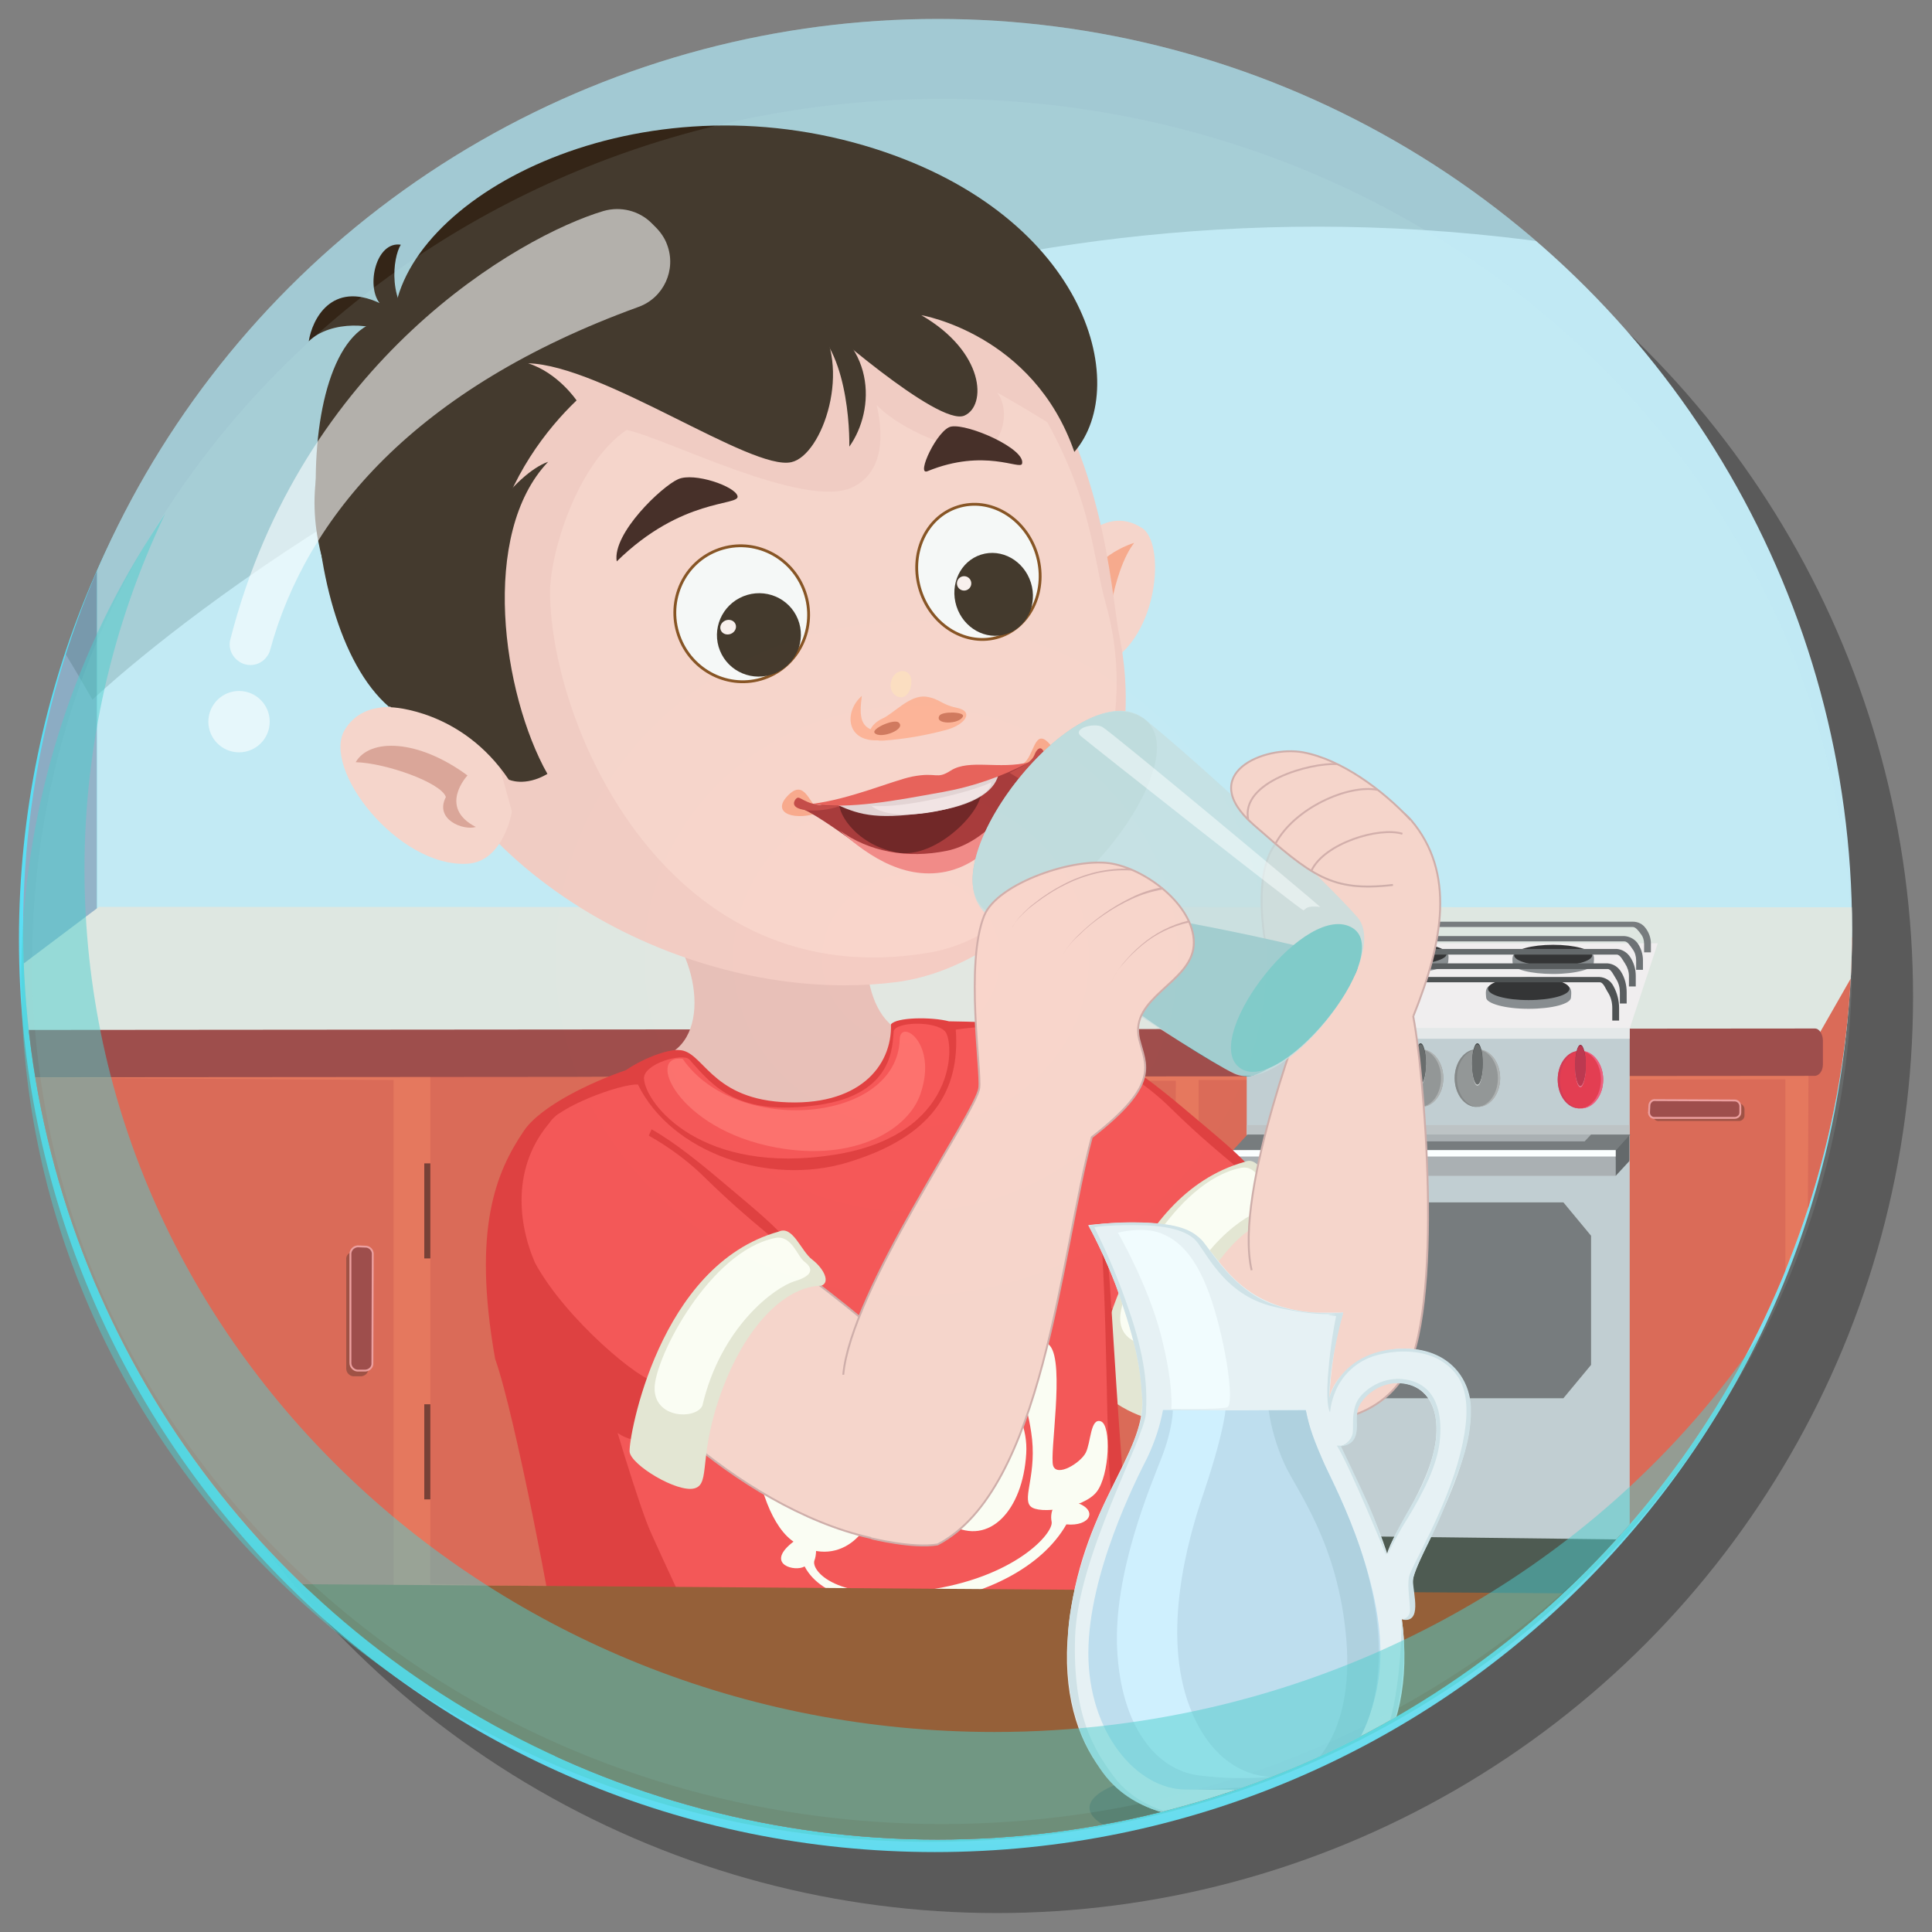 <?xml version="1.0" encoding="utf-8"?>
<!-- Generator: Adobe Illustrator 25.2.3, SVG Export Plug-In . SVG Version: 6.00 Build 0)  -->
<svg version="1.1" id="Layer_1" xmlns="http://www.w3.org/2000/svg" xmlns:xlink="http://www.w3.org/1999/xlink" x="0px" y="0px"
	 viewBox="0 0 510 510" style="enable-background:new 0 0 510 510;" xml:space="preserve">
<rect x="0" y="0" width="510" height="510" fill="#808080" stroke="none"/>
<style type="text/css">
	.st0{opacity:0.3;enable-background:new    ;}
	.st1{opacity:0.91;fill:url(#SVGID_1_);enable-background:new    ;}
	.st2{clip-path:url(#SVGID_3_);}
	.st3{fill:#8CACC3;}
	.st4{fill:#C1E9F4;}
	.st5{fill:#E86A4D;}
	.st6{fill:#DB5B46;}
	.st7{fill:#6D2C21;}
	.st8{opacity:0.3;}
	.st9{fill:#983B39;stroke:#EF9595;stroke-width:0.5;stroke-miterlimit:10;}
	.st10{fill:#E0E5DF;}
	.st11{fill:#983B39;}
	.st12{fill:#3F493F;}
	.st13{fill-rule:evenodd;clip-rule:evenodd;fill:#F4EDEE;}
	.st14{fill-rule:evenodd;clip-rule:evenodd;fill:#C0CACE;}
	.st15{fill:#A6A8AB;}
	.st16{fill-rule:evenodd;clip-rule:evenodd;fill:#808184;}
	.st17{fill-rule:evenodd;clip-rule:evenodd;fill:#231F20;}
	.st18{fill-rule:evenodd;clip-rule:evenodd;fill:#6D6E70;}
	.st19{fill-rule:evenodd;clip-rule:evenodd;fill:#626366;}
	.st20{fill-rule:evenodd;clip-rule:evenodd;fill:#58595B;}
	.st21{fill-rule:evenodd;clip-rule:evenodd;fill:#4D4D4F;}
	.st22{fill-rule:evenodd;clip-rule:evenodd;fill:#404041;}
	.st23{fill:#FFFFFF;}
	.st24{fill:#BBBDBF;}
	.st25{fill:#E6E7E8;}
	.st26{fill:#8C8C8C;}
	.st27{fill-rule:evenodd;clip-rule:evenodd;fill:#AAAAAA;}
	.st28{fill-rule:evenodd;clip-rule:evenodd;fill:#7C7C7C;}
	.st29{fill-rule:evenodd;clip-rule:evenodd;fill:#C9C9C9;}
	.st30{fill-rule:evenodd;clip-rule:evenodd;fill:#333333;}
	.st31{fill-rule:evenodd;clip-rule:evenodd;fill:#5E5D5E;}
	.st32{fill:#E52940;}
	.st33{fill-rule:evenodd;clip-rule:evenodd;fill:#F24E71;}
	.st34{fill-rule:evenodd;clip-rule:evenodd;fill:#D12845;}
	.st35{fill-rule:evenodd;clip-rule:evenodd;fill:#E57089;}
	.st36{fill-rule:evenodd;clip-rule:evenodd;fill:#8E1730;}
	.st37{fill-rule:evenodd;clip-rule:evenodd;fill:#BA243D;}
	.st38{opacity:0.2;fill:#2A4F51;enable-background:new    ;}
	.st39{fill:#F9D1C6;stroke:#F4C7BD;stroke-width:0.25;stroke-miterlimit:10;}
	.st40{fill:#E02D2D;}
	.st41{fill:#F74646;}
	.st42{fill:#E5E4CF;}
	.st43{fill:#FFFEF3;}
	.st44{fill:#E8BAB1;}
	.st45{fill:#FF635F;}
	.st46{fill:#F9D1C6;}
	.st47{fill:#FAA181;}
	.st48{fill:#F4C7BD;}
	.st49{fill:#FFDBBB;}
	.st50{fill:#381A12;}
	.st51{fill:#FFAD8D;}
	.st52{fill:#CE6C4E;}
	.st53{fill:#DB9D8E;}
	.st54{fill:#A02727;}
	.st55{fill:#631111;}
	.st56{fill:#E2D0D0;}
	.st57{fill:#F27F7C;}
	.st58{fill:#E8524A;}
	.st59{fill:#C13A36;}
	.st60{fill:#F2E2E2;}
	.st61{fill:#342517;}
	.st62{fill:#F9D1C6;stroke:#CEA6A1;stroke-width:0.5;stroke-miterlimit:10;}
	.st63{fill:#D1F2F2;}
	.st64{fill:#A2CCCC;}
	.st65{fill:#007982;}
	.st66{opacity:0.8;fill:#C3DCDD;enable-background:new    ;}
	.st67{fill:#77C6C4;}
	.st68{opacity:0.5;fill:#FFFFFF;enable-background:new    ;}
	.st69{fill:#D3A7A3;}
	.st70{fill:none;stroke:#D3A7A3;stroke-width:0.5;stroke-miterlimit:10;}
	.st71{fill:#F9F8F7;stroke:#7F430D;stroke-width:0.75;stroke-miterlimit:10;}
	.st72{fill:#342516;}
	.st73{fill:#FDEFEC;}
	.st74{fill:#51290F;}
	.st75{fill:#8E4F24;}
	.st76{fill:#E9F1F4;}
	.st77{fill:#BCDBED;}
	.st78{fill:#CFE0E5;}
	.st79{fill:#F5FDFF;}
	.st80{fill:#CFEFFF;}
	.st81{fill:#ABCDDD;}
	.st82{opacity:0.1;fill:url(#SVGID_4_);enable-background:new    ;}
	.st83{opacity:0.5;fill:#4ECECE;enable-background:new    ;}
	.st84{opacity:0.6;fill:#FDFFFF;enable-background:new    ;}
</style>
<circle class="st0" cx="263.1" cy="263.1" r="241.9"/>
<g id="_01">
	
		<radialGradient id="SVGID_1_" cx="2934.536" cy="291.62" r="80.24" gradientTransform="matrix(3.5 0 0 -3.48 -10013.11 1262.1)" gradientUnits="userSpaceOnUse">
		<stop  offset="0" style="stop-color:#FFFFFF"/>
		<stop  offset="0.61" style="stop-color:#D3F9FC"/>
		<stop  offset="0.93" style="stop-color:#48E5FF"/>
	</radialGradient>
	<path class="st1" d="M488.6,248c0,133-108.3,240.9-241.8,240.9S5,381,5,248S113.3,7.1,246.8,7.1S488.6,115,488.6,248z"/>
	<g>
		<defs>
			<ellipse id="SVGID_2_" cx="247.5" cy="245.3" rx="241.4" ry="240.3"/>
		</defs>
		<clipPath id="SVGID_3_">
			<use xlink:href="#SVGID_2_"  style="overflow:visible;"/>
		</clipPath>
		<g class="st2">
			<path class="st3" d="M-221.6-9.7V579L25.6,387.1V-9.7H-221.6z M-85.2,260.8l-48.8,25.5V63.1l48.8-0.2V260.8z"/>
			<rect x="25.6" y="-9.3" class="st4" width="640" height="411.4"/>
			<polygon class="st5" points="476.8,425.7 -14.9,418.1 -15.5,271.2 477.9,281.6 			"/>
			<polygon class="st6" points="477.4,279.4 490.1,243.9 491,403 476.8,425.7 			"/>
			<polygon class="st6" points="471.3,420.1 316.4,420.2 316.4,285.1 471.3,284.9 			"/>
			<polygon class="st6" points="309.3,420.1 266.1,420.1 266.1,285.3 310.4,285.3 			"/>
			<polygon class="st6" points="259,420.2 215,420.2 215.8,285.3 260.1,285.3 			"/>
			<rect x="112" y="307.1" class="st7" width="4.4" height="25.1"/>
			<rect x="112" y="370.7" class="st7" width="4.4" height="25.1"/>
			<polygon class="st6" points="206.8,420.2 113.6,418.1 113.6,283.6 206.8,285.1 			"/>
			<g class="st8">
				<path d="M197.9,330.5l2,0.1c0.8,0.1,1.4,1,1.4,2.1l-0.1,28.6c0,1.1-0.7,2-1.5,2h-1.8c-0.8,0-1.5-0.9-1.5-2v-28.8
					C196.4,331.4,197.1,330.5,197.9,330.5z"/>
			</g>
			<path class="st9" d="M198.8,329l2,0.1c0.8,0,1.4,1,1.3,2.1l-0.1,28.6c0,1.1-0.7,2-1.5,2h-1.8c-0.8,0-1.5-0.9-1.5-2V331
				C197.3,329.9,198,329,198.8,329z"/>
			<g class="st8">
				<path d="M226.5,294.5l0.1-2c0.1-0.8,0.8-1.4,1.5-1.3l21,0.1c0.8,0,1.5,0.6,1.5,1.4c0,0,0,0,0,0v1.8c0,0.8-0.7,1.4-1.5,1.4
					c0,0,0,0,0,0H228c-0.8,0-1.5-0.5-1.5-1.3C226.5,294.6,226.5,294.6,226.5,294.5z"/>
			</g>
			<path class="st9" d="M225.4,293.7l0.1-2c0.1-0.8,0.8-1.4,1.5-1.3l21,0.1c0.8,0,1.5,0.6,1.5,1.4c0,0,0,0,0,0v1.8
				c0,0.8-0.7,1.4-1.5,1.4c0,0,0,0,0,0h-21.1C226.1,295.2,225.4,294.5,225.4,293.7C225.4,293.7,225.4,293.7,225.4,293.7z"/>
			<g class="st8">
				<path d="M277.6,294.5l0.1-2c0.1-0.8,0.8-1.4,1.5-1.3l21,0.1c0.8,0,1.5,0.6,1.5,1.4c0,0,0,0,0,0v1.8c0,0.8-0.7,1.4-1.5,1.4
					c0,0,0,0,0,0h-21.1C278.3,296,277.6,295.4,277.6,294.5C277.6,294.6,277.6,294.6,277.6,294.5z"/>
			</g>
			<path class="st9" d="M276.4,293.7l0.1-2c0.1-0.8,0.8-1.4,1.5-1.3l21,0.1c0.8,0,1.5,0.6,1.5,1.4c0,0,0,0,0,0v1.8
				c0,0.8-0.7,1.4-1.5,1.4c0,0,0,0,0,0h-21.1C277.1,295.2,276.5,294.5,276.4,293.7C276.4,293.7,276.4,293.7,276.4,293.7z"/>
			<polygon class="st10" points="-17.2,272 26.1,239.4 499.3,239.5 478.1,276.6 			"/>
			<path class="st11" d="M481.2,281c0,1.7-1,3-2.2,3l-495.7,0.4c-1.6,0-2.9-1.8-2.8-4l0.2-4.9c0.1-2,1.3-3.6,2.8-3.6l495.6-0.4
				c1.2,0,2.1,1.6,2.1,3.2V281z"/>
			<rect x="331.7" y="401.1" class="st12" width="96" height="24.6"/>
			<polygon class="st13" points="437.6,249 353.4,249 329.2,271.5 430.2,271.5 			"/>
			<polygon class="st14" points="430.2,406.4 329.1,405.2 329.1,271.5 430.2,271.5 			"/>
			<rect x="329.1" y="299.4" class="st15" width="101.1" height="6.8"/>
			<path class="st16" d="M363.9,260.6c-2.8,0-7.2-0.9-9.1-0.4c-2.1,0.5-1.6,2.4-1.6,3.2c0,1.6,4.8,2.8,10.7,2.8s10.7-1.3,10.7-2.8
				c0-0.7,0.5-2.5-1-3C371.5,259.8,367.2,260.6,363.9,260.6z"/>
			<path class="st17" d="M363.9,264.1c-5.6,0-10.2-1.3-10.2-2.8s4.6-2.8,10.2-2.8s10.3,1.3,10.3,2.8S369.5,264.1,363.9,264.1z"/>
			<path class="st16" d="M403.5,260.3c-2.9,0-7.5-0.9-9.5-0.4c-2.3,0.5-1.7,2.5-1.7,3.4c0,1.6,5,3,11.2,3s11.2-1.3,11.2-3
				c0-0.7,0.5-2.6-1.1-3.1C411.5,259.5,407,260.3,403.5,260.3z"/>
			<path class="st17" d="M403.5,264c-5.9,0-10.7-1.3-10.7-3s4.8-3,10.7-3s10.8,1.3,10.8,3S409.4,264,403.5,264z"/>
			<path class="st16" d="M371.6,251.1c-2.8,0-7.2-0.9-9.1-0.4c-2.1,0.5-1.6,2.4-1.6,3.2c0,1.6,4.8,2.8,10.7,2.8s10.7-1.3,10.7-2.8
				c0-0.7,0.5-2.5-1-3C379.3,250.3,375,251.1,371.6,251.1z"/>
			<path class="st17" d="M371.6,254.6c-5.6,0-10.3-1.3-10.3-2.8s4.6-2.8,10.3-2.8s10.3,1.3,10.3,2.8S377.3,254.6,371.6,254.6z"/>
			<path class="st16" d="M410,251.5c-2.8,0-7.2-0.9-9.1-0.4c-2.1,0.5-1.6,2.4-1.6,3.2c0,1.6,4.8,2.8,10.7,2.8s10.7-1.3,10.7-2.8
				c0-0.7,0.5-2.5-1-3C417.7,250.7,413.4,251.5,410,251.5z"/>
			<path class="st17" d="M410,255c-5.6,0-10.3-1.3-10.3-2.8s4.6-2.8,10.3-2.8s10.3,1.3,10.3,2.8S415.7,255,410,255z"/>
			<path class="st18" d="M356.5,251.4v-2.3c0-0.9,0.3-1.9,0.9-2.6c0.5-0.7,1.3-1.8,2.1-1.8H431c0.8,0,1.6,1.1,2.1,1.8
				c0.6,0.7,0.9,1.7,0.9,2.6v2.3h1.8v-2.3c0-1.5-0.5-2.9-1.4-4.1c-0.8-1.1-2-1.7-3.4-1.7h-71.5c-1.3,0-2.6,0.7-3.4,1.7
				c-0.9,1.2-1.4,2.6-1.4,4.1v2.3H356.5z"/>
			<path class="st19" d="M351.9,256v-2.5c0-1,0.3-2.1,0.9-2.9c0.6-0.8,1.4-2.1,2.3-2.1h73.7c0.9,0,1.6,1.3,2.2,2.1
				c0.6,0.8,0.9,1.9,0.9,2.9v2.5h1.8v-2.5c0-1.6-0.5-3.2-1.4-4.5c-0.8-1.1-2.1-1.8-3.5-1.9H355c-1.4,0-2.7,0.7-3.4,1.9
				c-1,1.3-1.5,2.9-1.4,4.5v2.5H351.9z"/>
			<path class="st20" d="M347.3,260.4v-2.8c0-1.2,0.3-2.3,1-3.2c0.6-0.8,1.5-2.4,2.4-2.4h76.1c0.9,0,1.6,1.5,2.2,2.4
				c0.6,0.9,1,2.1,1,3.2v2.8h1.8v-2.8c0-1.8-0.5-3.5-1.5-5c-0.8-1.2-2.1-2-3.5-2.1h-76.1c-1.4,0.1-2.8,0.8-3.5,2.1
				c-1,1.5-1.5,3.2-1.5,5v2.8H347.3z"/>
			<path class="st21" d="M342.6,264.9v-3c0-1.3,0.3-2.5,1-3.5c0.6-0.9,1.6-2.6,2.5-2.6h78.3c0.9,0,1.6,1.7,2.2,2.6
				c0.7,1.1,1,2.3,1,3.5v3h1.8v-3c0-1.9-0.5-3.8-1.5-5.4c-0.8-1.3-2.1-2.1-3.6-2.2H346c-1.5,0.1-2.9,0.9-3.6,2.2
				c-1,1.6-1.5,3.5-1.5,5.4v3H342.6z"/>
			<path class="st22" d="M338,269.4v-3.3c0-1.4,0.3-2.7,1-3.9c0.6-1,1.7-2.9,2.7-2.9h80.6c1,0,1.6,1.9,2.3,2.9c0.7,1.2,1,2.5,1,3.9
				v3.3h1.8v-3.3c0-2-0.5-4-1.5-5.8c-0.7-1.4-2.1-2.3-3.7-2.4h-80.6c-1.6,0.1-3,1-3.7,2.4c-1,1.7-1.6,3.7-1.5,5.8v3.3H338z"/>
			<polygon class="st18" points="412.7,317.4 346.6,317.4 339.3,326.2 339.3,360.3 346.6,369.1 412.7,369.1 420,360.3 420,326.2 			
				"/>
			<rect x="325.5" y="303.6" class="st15" width="101" height="6.8"/>
			<polygon class="st18" points="426.5,303.6 325.5,303.6 329.3,299.5 336.1,299.5 334.4,301.3 418.3,301.3 420,299.5 430.4,299.5 
							"/>
			<polygon class="st20" points="426.5,303.6 430.1,299.7 430.1,306.5 426.5,310.4 			"/>
			<rect x="325.5" y="303.6" class="st23" width="101" height="1.7"/>
			<rect x="329.1" y="297" class="st24" width="101.1" height="2.4"/>
			<rect x="329.1" y="271.4" class="st25" width="101.1" height="2.8"/>
			<ellipse class="st26" cx="344.9" cy="284.6" rx="6" ry="7.6"/>
			<path class="st27" d="M350.9,284.6c0,4.2-2.6,7.6-5.7,7.6h-0.3c3-0.2,5.4-3.5,5.4-7.6s-2.4-7.4-5.4-7.6h0.3
				C348.4,277,350.9,280.4,350.9,284.6z"/>
			<path class="st28" d="M344.9,292.2h-0.3c-3.1,0-5.7-3.4-5.7-7.6s2.6-7.6,5.7-7.6h0.3c-3,0.2-5.4,3.5-5.4,7.6
				S341.9,292,344.9,292.2z"/>
			<path class="st29" d="M344.9,286.6c-0.8,0-1.4-2.4-1.4-5.3s0.6-5.3,1.4-5.3s1.4,2.4,1.4,5.3S345.7,286.6,344.9,286.6z"/>
			<path class="st30" d="M344.9,286c-0.8,0-1.4-2.4-1.4-5.3s0.6-5.3,1.4-5.3s1.4,2.4,1.4,5.3S345.7,286,344.9,286z"/>
			<path class="st31" d="M344.9,286.3c-0.8,0-1.4-2.4-1.4-5.3s0.6-5.3,1.4-5.3s1.4,2.4,1.4,5.3S345.7,286.3,344.9,286.3z"/>
			<ellipse class="st26" cx="360" cy="284.6" rx="6" ry="7.6"/>
			<path class="st27" d="M366,284.6c0,4.2-2.6,7.6-5.7,7.6H360c3-0.2,5.4-3.5,5.4-7.6s-2.4-7.4-5.4-7.6h0.3
				C363.4,277,366,280.4,366,284.6z"/>
			<path class="st28" d="M359.9,292.2h-0.3c-3.2,0-5.7-3.4-5.7-7.6s2.6-7.6,5.7-7.6h0.3c-3,0.2-5.4,3.5-5.4,7.6
				S356.9,292,359.9,292.2z"/>
			<path class="st29" d="M360,286.6c-0.8,0-1.4-2.4-1.4-5.3s0.6-5.3,1.4-5.3s1.4,2.4,1.4,5.3S360.7,286.6,360,286.6z"/>
			<path class="st30" d="M360,286c-0.8,0-1.4-2.4-1.4-5.3s0.6-5.3,1.4-5.3s1.4,2.4,1.4,5.3S360.7,286,360,286z"/>
			<path class="st31" d="M360,286.3c-0.8,0-1.4-2.4-1.4-5.3s0.6-5.3,1.4-5.3s1.4,2.4,1.4,5.3S360.7,286.3,360,286.3z"/>
			<ellipse class="st26" cx="375" cy="284.6" rx="6" ry="7.6"/>
			<path class="st27" d="M381,284.6c0,4.2-2.6,7.6-5.7,7.6H375c3-0.2,5.4-3.5,5.4-7.6s-2.4-7.4-5.4-7.6h0.3
				C378.4,277,381,280.4,381,284.6z"/>
			<path class="st28" d="M375,292.2h-0.3c-3.2,0-5.7-3.4-5.7-7.6s2.5-7.6,5.7-7.6h0.3c-3,0.2-5.4,3.5-5.4,7.6S372,292,375,292.2z"/>
			<path class="st29" d="M375,286.6c-0.8,0-1.4-2.4-1.4-5.3s0.6-5.3,1.4-5.3s1.4,2.4,1.4,5.3S375.7,286.6,375,286.6z"/>
			<path class="st30" d="M375,286c-0.8,0-1.4-2.4-1.4-5.3s0.6-5.3,1.4-5.3s1.4,2.4,1.4,5.3S375.7,286,375,286z"/>
			<path class="st31" d="M375,286.3c-0.8,0-1.4-2.4-1.4-5.3s0.6-5.3,1.4-5.3s1.4,2.4,1.4,5.3S375.7,286.3,375,286.3z"/>
			<ellipse class="st26" cx="390" cy="284.6" rx="6" ry="7.6"/>
			<path class="st27" d="M396,284.6c0,4.2-2.6,7.6-5.7,7.6H390c3-0.2,5.4-3.5,5.4-7.6s-2.4-7.4-5.4-7.6h0.3
				C393.4,277,396,280.4,396,284.6z"/>
			<path class="st28" d="M390,292.2h-0.3c-3.1,0-5.7-3.4-5.7-7.6s2.6-7.6,5.7-7.6h0.3c-3,0.2-5.4,3.5-5.4,7.6S387,292,390,292.2z"/>
			<path class="st29" d="M390,286.6c-0.8,0-1.4-2.4-1.4-5.3s0.6-5.3,1.4-5.3s1.4,2.4,1.4,5.3S390.8,286.6,390,286.6z"/>
			<path class="st30" d="M390,286c-0.8,0-1.4-2.4-1.4-5.3s0.6-5.3,1.4-5.3s1.4,2.4,1.4,5.3S390.8,286,390,286z"/>
			<path class="st31" d="M390,286.3c-0.8,0-1.4-2.4-1.4-5.3s0.6-5.3,1.4-5.3s1.4,2.4,1.4,5.3S390.8,286.3,390,286.3z"/>
			<ellipse class="st32" cx="417.2" cy="285" rx="6" ry="7.6"/>
			<path class="st33" d="M423.2,285c0,4.2-2.6,7.6-5.7,7.6h-0.3c3-0.2,5.4-3.5,5.4-7.6s-2.4-7.4-5.4-7.6h0.3
				C420.6,277.4,423.2,280.8,423.2,285z"/>
			<path class="st34" d="M417.2,292.6h-0.3c-3.2,0-5.7-3.4-5.7-7.6s2.5-7.6,5.7-7.6h0.3c-3,0.2-5.4,3.5-5.4,7.6
				S414.1,292.4,417.2,292.6z"/>
			<path class="st35" d="M417.2,287c-0.8,0-1.4-2.4-1.4-5.3s0.6-5.3,1.4-5.3s1.4,2.4,1.4,5.3S417.9,287,417.2,287z"/>
			<path class="st36" d="M417.2,286.4c-0.8,0-1.4-2.4-1.4-5.3s0.6-5.3,1.4-5.3s1.4,2.4,1.4,5.3S417.9,286.4,417.2,286.4z"/>
			<path class="st37" d="M417.2,286.7c-0.8,0-1.4-2.4-1.4-5.3s0.6-5.3,1.4-5.3s1.4,2.4,1.4,5.3S417.9,286.7,417.2,286.7z"/>
			<g class="st8">
				<path d="M436.4,294.5l0.1-2c0.1-0.8,0.8-1.4,1.5-1.3l21,0.1c0.8,0,1.4,0.6,1.5,1.4c0,0,0,0,0,0v1.8c0,0.8-0.7,1.4-1.4,1.4
					c0,0,0,0,0,0h-21.1C437.1,296,436.4,295.4,436.4,294.5C436.4,294.6,436.4,294.6,436.4,294.5z"/>
			</g>
			<path class="st9" d="M435.3,293.7l0.1-2c0.1-0.8,0.8-1.4,1.5-1.3l21,0.1c0.8,0,1.4,0.6,1.5,1.4c0,0,0,0,0,0v1.8
				c0,0.8-0.7,1.4-1.5,1.4c0,0,0,0,0,0h-21.1C436,295.2,435.3,294.5,435.3,293.7C435.3,293.7,435.2,293.7,435.3,293.7z"/>
			<rect x="-4.3" y="307.1" class="st7" width="5" height="25.1"/>
			<rect x="-4.3" y="370.7" class="st7" width="5" height="25.1"/>
			<polygon class="st6" points="103.9,420.2 -2.5,418.1 -2.5,284.4 103.9,285.1 			"/>
			<g class="st8">
				<path d="M93.3,330.5l2.4,0.1c1,0.2,1.7,1.1,1.6,2.1l-0.1,28.6c0.1,1-0.7,1.9-1.8,2h-2.2c-1-0.1-1.8-1-1.8-2v-28.8
					c-0.1-1,0.6-1.9,1.7-2C93.2,330.5,93.3,330.5,93.3,330.5z"/>
			</g>
			<path class="st9" d="M94.4,329l2.4,0.1c1,0.2,1.7,1.1,1.6,2.1l-0.1,28.6c0.1,1-0.7,1.9-1.8,2h-2.2c-1-0.1-1.8-1-1.8-2V331
				C92.5,330,93.3,329.1,94.4,329C94.3,329,94.4,329,94.4,329z"/>
			<path class="st38" d="M-221.2,346.8c0,0,77.2-457.1,245.6-162.1c0,0,290.5-276.9,641.2-6V-10.2h-887.2L-221.2,346.8z"/>
			<path class="st39" d="M305.6,300.8c24.2,12.1,39.1,23.2,50.9,38.7s8.3,29.7-0.3,33.6c-14.8,6.9-47.6,2.4-73.5-30.2"/>
			<path class="st40" d="M295,279.7c6.3,3.6,12.7,8.8,19.9,14.9c5.4,4.6,13.5,11.1,16.1,14.9s-0.6,4-12.9,14.4
				c-21.3,17.8-22.4,37.5-27.5,37.7s-16.6-12-23.5-17.1"/>
			<path class="st41" d="M269.5,276.3c5.9-4,26,2.9,39.2,15.9c13.6,13.3,18.9,16,20.4,18.8s-5.2,3.1-17.5,15.2
				c-12.5,12.4-13.3,19-16.1,19.8s-23.3-15.9-31.5-31C259.2,303.4,256,285.6,269.5,276.3z"/>
			<path class="st42" d="M328.6,306.7c3.7-1.7,5.8,5.1,8.8,7.4s4.9,6,2.4,6.9c-8.8,0.1-19.2,9.3-25.9,26.8
				c-6.9,18-3.1,25.5-7.6,26.7s-16.8-6.2-17.1-9.7S296.7,315.5,328.6,306.7z"/>
			<path class="st43" d="M327.5,308.3c4.4-0.9,5.8,4.8,7.8,6.3s2.7,3.5-2.6,5.1s-19.5,12-24.4,32.9c-1.8,3.7-12.8,3.4-12.6-4.8
				S310.3,311.8,327.5,308.3z"/>
			<path class="st44" d="M171.3,240.7c12,7,17.7,32.5,4.3,38c-16,7.6-9.3,26.1,34.4,25.1s44.7-25.2,29-31
				c-13.3-4.9-11.7-30.8-6.3-35.4"/>
			<path class="st40" d="M292.5,333.1c1.1,12,2.8,48.9,5.9,78.8c2.3,22.1,8,57.9,9.6,75.7c0.6,6.3,2.7,12.9,2,14.7
				c-2.9,6.9-19.7,20.6-64.4,20.1s-88-21.8-97.5-17.9c-10.7,4.4,1.9-38.5-1.3-71c-0.5-4.9-10.7-59.6-16.1-74.8
				c-6.1-34.5,0.3-49.4,7.6-60.2c4.4-6.5,17.6-12.8,26.9-16c5.5-3.7,11.8-5.6,14.1-5.3c6.3,0.2,8.1,12.4,26.9,13.7
				c20.4,1.4,29.3-9.4,29-20.5c1.4-1.9,10.7-2,15.3-0.8c12.7,0.2,24.7,0.7,30,3.5"/>
			<path class="st41" d="M193.4,510.7c44.4,18.1,102.4,10.1,113.4-7.3c2-2.7,1.9-9.3-1.6-9.6c-21.4,25.4-83.5,22.2-113.6,7
				c-13.7-5.4-22.4-8.8-26.8-8.1s-3.8,7.4,1.7,8.4S179.9,505,193.4,510.7z"/>
			<path class="st41" d="M168.4,286.3c-4.7-0.3-21.7,6.2-23.4,10.3c-2.2,15.7,21.4,95.8,26.7,107.7c7.3,16.2,18.6,40.9,30.3,56.4
				c-2.8,3.8-16.3-14.8-22.3-22c-1.4,14.9-0.8,28.9-9.2,49.8c22.2,8.1,41.4,21.6,81.8,20.5s51.7-15.4,53-18.9
				c-1.5-13.6-9.6-76-12-96.4c-1.5-12.8-0.7-46.3-3.2-75.3c-1.7-20.3-8.8-35.7-5.5-41.9c-9.5-8.5-32.3-4.7-32.3-4.7
				c1.2,16.2-6.3,28.4-28.7,35.1C203,313.1,177.3,304.4,168.4,286.3z"/>
			<path class="st43" d="M226,363.2c-4.8-6.9-13.8-9.5-21.6-6.2c-9.6,4.1-6.9,42.8,5.6,50.3s21.6-5.1,20.2-11.5s-8.7-13-10.2-10.1
				s-1.3,9.3-7.1,9.9s-12.7-24.8-3.4-29.4s7.4,5,10.7,5.6S228.7,367.3,226,363.2z"/>
			<path class="st43" d="M236.5,363.8c-7.2-1.7-12.4,9.5-9.6,20.6c2,8.2,6.5,15.4,13.4,12.8C250.2,393.5,253.7,367.8,236.5,363.8z
				 M235,385.2c-4.3-5.4-0.4-14.4,4.5-14.1c4.2,0.2,6.8,6.5,4.7,13C242.6,388.8,237.1,387.9,235,385.2z"/>
			<path class="st43" d="M251.1,402.6c10,5.5,18.9-3.8,19.8-18.9c0.8-12.9-11-24-18.6-20.4c-7.1,3.3-5.7,10.4-5.2,17.5
				C247.9,391.8,244.7,399.1,251.1,402.6z M253.2,394c-1.6-2.9-1.7-16.2,0.9-16.9c5.2-1.4,10.1,3.5,8.1,12.8
				C261.5,393.6,256,398.7,253.2,394L253.2,394z"/>
			<path class="st43" d="M262.6,354.1c-0.3,3.8,7.1,7.2,9.6,23.9c1.7,10.9-2.4,17.3-0.2,19.6s14.1,0.6,17.5-3.8s3.9-17.6,1.1-18.6
				s-2.6,5.6-4,8.3s-7.6,6.5-8.6,3.4s3.1-26.9-0.8-31.6S262.8,352,262.6,354.1z"/>
			<path class="st43" d="M232,425.5c2.4-1,12.2-1.1,13.1,1.1s2.5,7.6,0.1,10s-11,3.5-12.7-0.5S230.4,426.1,232,425.5z"/>
			<path class="st43" d="M250.5,425c-0.6,1.9,0.2,9.5,2.2,11.1s13.1-2.1,13.7-5.4s0.6-9.8-2.8-9.8S251.3,422.6,250.5,425z"/>
			<path class="st43" d="M212.4,413.5c8.8,16.9,55.9,12,69.1-11.1c6.2,0.6,8.5-3.7,2.8-5.7s-7.3,2-6.7,5s-9.8,14.9-33.4,18.1
				s-30.2-5.3-29.2-7.9s0.7-10.1-6.1-4.5S209.9,415,212.4,413.5z"/>
			<path class="st41" d="M182,279.7c-1.7-1.9-12.3,1.1-12,5.1c0.5,6.7,15.2,25.6,50.4,20c32.6-5.2,31.6-29.6,29.1-32.5
				s-13.3-2.6-13.6,0c-0.4,3.2,0.5,16.5-19.9,19.4C194.9,294.7,188.5,287.1,182,279.7z"/>
			<path class="st45" d="M237.5,274.3c-0.6,22.2-43.2,25.7-57.3,5.2c-9.9-1.3-1.4,18.6,24.6,23.4c20.9,3.9,35.1-4.8,38.2-14.2
				C247.6,275.3,237.7,268.8,237.5,274.3z"/>
			<path class="st46" d="M278,147.5c4.4-0.6,12.5-15.2,23.5-8.1c6.8,4.4,4,33.4-13.6,37.4c-7.3,1.6-12.1-8.7-12.1-9"/>
			<path class="st47" d="M284.9,160.8c0.2-11.2,10.1-16.1,14.5-17.5c-5.8,7.4-8.1,26.2-7,29.5"/>
			<path class="st48" d="M222.9,260.1c-26.1,0-53.8-9-76-24.7c-23.4-16.6-38-38.4-41.2-61.5c-4.5-33,2.5-61.2,20.2-81.6
				c17.4-20,44.3-31.5,73.7-31.5c26.7,0,51.1,9.9,65.4,26.4c22.6,23.2,27.2,57.3,29.4,73.7c0.4,2.8,0.7,5,1,6.5
				c4.6,22.1,0.2,44.1-12.5,61.9c-11.5,16.2-29.1,27.6-45.9,29.9C232.4,259.8,227.7,260.1,222.9,260.1z"/>
			<path class="st46" d="M130.1,196c-6.9-3.5-30.5-17-39-3.5c-6.5,10.3,14,36.6,32.3,35.5c9.4-0.5,11.8-13.5,11.7-13.9"/>
			<path class="st46" d="M145.2,156.4c0.2,35.8,31.6,107.1,100.5,95c30.8-5.4,58-49.8,46.3-91.7c-3.6-12.8-3.5-26.3-15.5-48.2
				c-5.8-3.7-13.3-7.9-13.3-7.9c4,5.3,0.8,14.6-3.9,15.1c-6.9,0.7-21.3-5-27.9-11.8c2.4,10.2,0.7,18.3-6.3,21.7
				c-12.6,6.1-49.8-13.2-59.7-15.1C152.5,122.2,145.2,145.7,145.2,156.4z"/>
			<path class="st49" d="M235.4,179.3c1.3-3.4,6.2-2.9,5,2.1S233.7,183.6,235.4,179.3z"/>
			<path class="st50" d="M179,126.5c4.2-1.9,15.2,1.9,15.7,4.5s-14.7,0.3-31.9,17.2C161.6,140.8,174.7,128.4,179,126.5z"/>
			<path class="st51" d="M244.4,183.9c3.6,0.5,4.1,2.1,8,2.9c5.2,1,2.1,4.8-3.1,6c-5.3,1.4-10.6,2.3-16.1,2.7
				c-5.4,0.3-4.2-4-0.3-5.8C235.9,188.4,240.1,183.4,244.4,183.9z"/>
			<path class="st52" d="M248,188.9c0.8-1.2,6.7-1,6.2,0.2C253.3,191.3,246.5,191.3,248,188.9z"/>
			<path class="st51" d="M227.5,183.7c-4.8,4.2-4.2,12.4,4.8,11.7c2.9,0-0.5-2.3-0.5-2.3C227.3,192.3,226.7,189.7,227.5,183.7z"/>
			<path class="st52" d="M237.2,190.7c-1.3-1-7.3,1.7-6.3,2.8C232.4,195.2,239.4,192.5,237.2,190.7z"/>
			<path class="st53" d="M123.4,204.7c-13-9.6-25.8-9.9-29.5-3.5c7.9,0.2,22.6,5.4,23.8,9.2c-3.1,6,4.7,8.9,7.9,7.9
				C115.5,213.1,123.4,204.7,123.4,204.7z"/>
			<path class="st47" d="M207.8,210.2c-4.3,4.6,2.2,6.7,9.1,4.1C213.7,213.2,212.7,204.9,207.8,210.2z"/>
			<path class="st47" d="M276.9,196.2c4.4,4.6,0.4,6.4-6.8,5.4C273,199.7,273,192,276.9,196.2z"/>
			<path class="st54" d="M271.6,201.3c0.9,0-1.5,4.6-4.9,13.5c-1.7,4.5-5.5,7.5-10.8,10c-9.7,4.6-21.9,3.8-28.3-0.9
				c-4.5-3.4-11.9-8.6-15-10c-1-0.4,0.8-0.1,1.9-0.7C227.1,208.4,248.7,209.9,271.6,201.3z"/>
			<path class="st55" d="M258.6,207.9c2.8,4.1-11,19.4-22.1,17.1s-16-11.2-14.8-13.8C227.5,211.1,256.2,204.3,258.6,207.9z"/>
			<path class="st56" d="M263.7,203.1c0,4-3.8,8.9-16.5,11c-15.3,2.5-20,1.1-26.1-1.6C232.3,209,250.5,206.4,263.7,203.1z"/>
			<path class="st57" d="M249.9,224.6c-10.4,2.1-20.4,0.3-28.3-5.4c5.8,5.1,15.9,13.4,28.1,10.9c12.2-2.6,18.2-14.5,19.5-21.2
				C267.6,211.7,260.3,222.5,249.9,224.6z"/>
			<path class="st58" d="M251,203.4c-3.9,2.5-3.5,0.3-10.2,1.6c-5,1-16.5,6-26.4,7.2c9.7,1.5,22.2-0.9,34.3-3.1
				c8-1.4,15.8-4.1,23-7.9C263.8,203.2,255.9,200.3,251,203.4z"/>
			<path class="st59" d="M210,211c-2.4,3.4,6.4,3.7,11.6,1.8c-1.7-0.1-5.6,0.1-8.4-1.1C210.9,210.7,210.8,210.1,210,211z"/>
			<path class="st59" d="M266.5,204c3.3-1.7,5.8-2.7,6.6-4.8c0.5-1.3,1.4-2.2,2.1-1.3c2,2.6-2.2,2.3-5.6,8"/>
			<path class="st60" d="M261.6,206.5c0.7,5.4-24.6,12.1-31.6,6.2C238.8,213.6,258,208.6,261.6,206.5z"/>
			<path class="st50" d="M251.1,112.6c-3.6,0.6-9.4,13-6.3,11.8c15.1-6.2,24.6-0.2,25-2C270.8,118.5,255.6,111.8,251.1,112.6z"/>
			<path class="st61" d="M98.1,147.3c-4.4,15.1-5.5,31.4,5.1,39.4c0,0,18.6,0.5,31.1,19.1c0,0,4.2,2,10.2-1.5
				c-11.9-21.2-17.9-63.4,0.2-82.4c-8.8,3.1-22,20.3-22,33.6"/>
			<path class="st61" d="M210,83.9c12.8,3.5,14.3,26.4,14.2,34c6.9-9.7,7.4-28.1-12-36"/>
			<path class="st61" d="M228.1,38.4c-62.1-18.2-122,14-124.2,46.2c-26.9-2.9-27.5,79.3-1.2,102c0,0,18.2-12.1,41.8,17.7
				c-32.1-47.8-7.9-83.7,7.7-98.6c0,0-4.9-7.3-12.8-9.8c19.7,0.5,58.9,28.5,69.5,26.1c8.2-1.8,16.3-25.2,6.5-38
				c0,0,32.3,28.8,39.2,25.7c5.9-2.6,5.4-16.8-11.4-26.5c0,0,29.6,4.9,40.4,36.1C299,101.5,286.5,55.6,228.1,38.4z"/>
			<path class="st61" d="M110.6,87c-8.6-7-6.9-19-4.8-22.4c-6.5-1-9.2,10.8-5.6,15.4c-12.7-5.9-17.8,4.3-18.7,10.1
				c5.8-5.7,18.2-4.9,21.1-1.4"/>
			<path class="st61" d="M145.1,103.9c-20.1,11.7-29.8,60.8-17,86.3c-11.9-11.4-24.8-38.4-23.1-54.4c-6.8,9.9-12.9,25.4-6.8,36.9
				c-6.4-7.4-29.7-41.5-1.7-75c7.2-3.8,17.9-0.1,17.9-0.1c-11.9,7.3-16.2,20.5-18.2,37.4c7.1-17.2,18.7-30.6,27.1-32.9
				S145.1,103.9,145.1,103.9z"/>
			<path class="st62" d="M244.5,366.8c-4.7-13.2-45.4-38.8-52.2-46.8c-19.4,3-31.7,22.5-32.2,35.1c8,17.1,48.1,52.4,82.9,52.4"/>
			<path class="st40" d="M172,298.1c6.3,3.6,12.7,8.8,19.9,14.9c5.4,4.6,13.5,11.1,16.1,14.9s-0.6,4-12.9,14.4
				c-21.3,17.8-22.4,37.5-27.5,37.7s-16.6-12-23.5-17.1"/>
			<path class="st41" d="M146.6,294.7c5-5.1,26,2.9,39.2,15.9c13.6,13.3,18.9,16,20.4,18.8s-5.2,3.1-17.4,15.2
				c-12.5,12.4-13.3,19-16.1,19.8s-23.3-15.9-31.5-31.1C136.3,321.9,135.2,306.4,146.6,294.7z"/>
			<path class="st42" d="M205.6,325.1c3.7-1.7,5.8,5.1,8.8,7.4s4.9,6,2.4,6.9c-8.8,0.1-19.2,9.3-25.9,26.8
				c-6.9,18-3.1,25.5-7.6,26.7s-16.8-6.2-17.1-9.7S173.8,333.9,205.6,325.1z"/>
			<path class="st43" d="M204.6,326.8c4.4-0.9,5.8,4.8,7.8,6.3s2.7,3.5-2.6,5.1s-19.5,12-24.4,32.9c-1.8,3.7-12.8,3.4-12.6-4.8
				S187.4,330.3,204.6,326.8z"/>
			<path class="st62" d="M344,375.8c10.5-0.4,20.2-3,26.3-12.1c11.2-16.9,5.6-82.5,2.5-96.7l-27.5-2.7c0,0-19.8,50-14.9,71"/>
			<path class="st62" d="M337.7,265c0.5,1-13.3-39.6,4.3-46.4c6.7-2.6,22.1-11.9,30.5-2.1c11.7,13.8,8.5,32,0.6,51.7"/>
			<path class="st63" d="M259.4,238.9c14.1,13.8,57.8-39.3,41.9-49.6C284.4,178.4,247,226.7,259.4,238.9z"/>
			<path class="st64" d="M259.5,239.7c15,14.3,59-39.4,42.1-50.2C283.8,178,246.3,227,259.5,239.7z"/>
			<path class="st65" d="M266.1,238.6c2.5-5,91.9,12.6,92.3,16.4s-20.9,30.1-29.8,29.1S264.4,242.1,266.1,238.6z"/>
			<path class="st66" d="M260.7,241.6c0,0,54.9,37,65.1,41.8c13.1,6.1,41.8-30.6,32.5-41.3s-43-41.8-56.2-52.3
				C285.5,176.5,243.8,228,260.7,241.6z"/>
			<path class="st67" d="M326.7,281.4c10,9.7,41.8-29.2,30.4-36.4C345,237.4,317.8,272.8,326.7,281.4z"/>
			<path class="st68" d="M285.3,194.3c2.6,2.2,58.3,46.2,58.8,46c0.7-0.3,0.5-1.3,4.4-0.9c-3.3-3-55.3-46.3-57.5-47.5
				S283,192.3,285.3,194.3z"/>
			<path class="st62" d="M367.7,233.6c-16.3,1.9-21.4-2.4-36.8-15.9s3-21,13.1-19.1s21,9.9,28.4,17.9"/>
			<path class="st62" d="M222.6,362.9c2-22.4,35.1-69.2,35.9-75.7c0.6-4.5-3.8-32.8,1.3-45.5c3.5-8.6,24.1-15.6,33.9-13.7
				s22.2,11.9,21.4,21.7s-17,13.6-14.4,24.6c1.7,6.9,5.8,11.7-12.5,25.9c-8.2,30.6-12.8,93-40.7,107.5c-6.6,1.1-17.4-1.6-17.4-1.6"
				/>
			<path class="st69" d="M298.6,229.8c-3-0.2-6.1,0.1-9,0.7c-2.9,0.7-5.8,1.7-8.5,3.1c-2.7,1.3-5.3,3-7.7,4.8
				c-0.6,0.5-1.2,0.9-1.8,1.4c-0.6,0.5-1.1,1-1.7,1.6c-1.1,1-2.1,2.2-2.8,3.6c0.7-1.3,1.6-2.6,2.7-3.6c0.5-0.6,1.1-1.1,1.6-1.6
				s1.2-1,1.8-1.5c2.4-1.9,4.9-3.5,7.6-4.9c2.7-1.4,5.6-2.5,8.5-3.2c3-0.7,6-1,9.1-0.9L298.6,229.8z"/>
			<path class="st69" d="M306.9,234.8c-2.8,0.5-5.5,1.3-8.1,2.5c-2.6,1.2-5.1,2.6-7.4,4.2c-2.4,1.6-4.6,3.4-6.6,5.4
				c-2.2,1.9-3.9,4.2-5.1,6.8c1.2-2.6,2.9-4.9,5-6.9c4.1-4,8.8-7.4,14-9.9c2.6-1.3,5.3-2.2,8.2-2.7L306.9,234.8z"/>
			<path class="st69" d="M313.9,243.5c-4.6,1-8.8,3-12.4,6c-1.8,1.5-3.5,3.1-5,4.9c-1.6,1.7-2.8,3.8-3.6,6c0.8-2.2,2-4.2,3.5-6
				c1.5-1.8,3.1-3.5,4.9-5c3.6-3.1,7.9-5.3,12.5-6.4L313.9,243.5z"/>
			<path class="st70" d="M329.5,216.4c-2.1-10.1,16.5-15.1,23.4-14.7"/>
			<path class="st70" d="M336.7,222.7c5-9.4,19.2-15.7,26.9-14.2"/>
			<path class="st70" d="M346.2,229.8c3.5-7.3,18-11.6,24-9.7"/>
			
				<ellipse transform="matrix(0.927 -0.375 0.375 0.927 -46.498 85.179)" class="st71" cx="195.8" cy="162.1" rx="17.6" ry="18"/>
			
				<ellipse transform="matrix(0.926 -0.376 0.376 0.926 -48.345 87.79)" class="st72" cx="200.5" cy="167.6" rx="11.1" ry="11"/>
			
				<ellipse transform="matrix(0.927 -0.376 0.376 0.927 -48.13 84.274)" class="st73" cx="192.1" cy="165.6" rx="2.1" ry="1.9"/>
			
				<ellipse transform="matrix(0.953 -0.304 0.304 0.953 -33.657 85.645)" class="st71" cx="258.2" cy="150.9" rx="16.1" ry="18"/>
			
				<ellipse transform="matrix(0.953 -0.304 0.304 0.953 -35.274 87.079)" class="st72" cx="262.2" cy="156.9" rx="10.3" ry="11"/>
			<ellipse class="st73" cx="254.5" cy="154" rx="1.9" ry="1.9"/>
			<polygon class="st74" points="-203.7,495 -199.5,626 630.4,626 629.4,496.8 			"/>
			<polygon class="st75" points="-43.8,417.3 -203.7,495 629.4,496.8 538.9,421.5 			"/>
			<ellipse class="st0" cx="326" cy="477.2" rx="38.4" ry="10.6"/>
			<path class="st76" d="M370.4,430.4c-3.2-32.6-20.4-46.2-19.5-61.4s3.7-22.5,3.7-22.5h-7.4c-21.8-1.5-25.6-16.4-32.1-20.8
				c-7.2-4.9-27.8-2.3-27.8-2.3c2.7,5.1,5.1,10.4,7.2,15.7c2,5.5,5.4,15.1,6.6,24.7c0.2,1.6,0.3,3.3,0.4,5.1
				c1,15.2-16.3,28.8-19.5,61.4s15.8,48.9,30.6,48.9l13.6-0.2l13.6,0.2C354.6,479.4,373.5,463,370.4,430.4z"/>
			<path class="st77" d="M348.7,384.7c-1.9-4-3.2-8.2-4-12.5l-18.8,0.1l-18.9-0.1c-0.8,4.3-2.2,8.5-4.1,12.5
				c-3,5.9-15.6,30.7-15.6,51.7s12.8,36,25.8,36h25.5c13,0,25.7-15,25.8-36S351.7,390.7,348.7,384.7z"/>
			<path class="st76" d="M350.9,369c2.4-11.1,23.8-19.7,34.5-5.8s-12.5,48.4-12.5,54.5s1.4,10.7-3,9.7s-5.2-10.8-3.8-17
				s12.9-19.9,13.1-32.8s-10.6-14.4-16.2-11.1s-5.7,7.4-5.2,9.5s-2.8,7.8-6.1,4.9S350.9,369,350.9,369z"/>
			<path class="st78" d="M314.6,479.4c0,0-15.7,0.6-24.4-12.8s-8.5-24.7-8.3-34.3s4.5-25.8,11.7-39.6s8.3-18.9,7.9-23.7
				s-0.4-10-4.9-23.7c-2.4-7.6-5.5-14.9-9.3-21.8c5.4-0.8,10.9-1,16.3-0.7c8.8,0.5,11.5,2.5,13.5,4.4s8.6,14.1,19.9,17.4
				c3.2,1.1,6.5,1.7,9.8,1.9c2.6,0.2,5.2,0.2,7.8,0c0,0-5,1.6-18.5-1.6s-18-15.3-20.8-17.8s-7.8-3.7-16.1-3.7s-10.3,0.6-10.3,0.6
				c3.5,7,6.5,14.1,9,21.5c4.5,12.9,5,20.9,4.6,27.6s-18,37.7-18.7,59s5.3,30.1,10.1,36.7S307,479,314.6,479.4z"/>
			<path class="st78" d="M353.5,381.8c0,0,3.2,0.1,4.2-2.4s0.1-4.4,0.7-7.2s6.1-8.8,13.8-6.6s7.5,11.9,6.5,16.5s-2.1,8.5-6.3,15.6
				s-5.5,10.4-6.1,12.7c1.6-3.4,3.4-6.7,5.4-9.8c4.1-6.8,7.5-13.5,8.3-19.7s-0.1-14.3-7.4-16.4s-13.2,2.8-14.5,5.7s-0.8,5.9-1,7.9
				C356.9,380,355.4,381.5,353.5,381.8z"/>
			<path class="st78" d="M341.6,479.4c0,0,20.5-3.8,25.7-22.1s2.7-29.8,2.7-29.8s0.1,18.2-4,29.7S353.1,475.9,341.6,479.4z"/>
			<path class="st78" d="M354.6,346.5c0,0-3.7,12.7-3.7,22.5c0,0,2.6-11.1,16.4-12.8s21,6.8,21,16s-3.1,15.6-7,25.6
				S373,414,373,417.3s2.6,11.4-3,10.2c1.3-0.1,2.2-1.1,2.2-2.4c0,0,0,0,0,0c0-2.3-0.7-6.1-0.3-8.7s9.8-17.6,13.6-32.8
				s0.3-20.7-4.5-24s-12.1-3.5-18.1-1.7c-4.6,1.4-8.4,4.8-10.3,9.2c-0.8,1.8-1.3,3.7-1.5,5.7c0,0-1.1-1.1-0.6-9.1
				c0.4-5.5,1.1-10.9,2.2-16.3l-2.1-0.3L354.6,346.5z"/>
			<path class="st78" d="M353.9,381.6c0,0,4.5,9.3,7.4,15.7c1.8,4.1,3.3,8.3,4.6,12.6v0.6c0,0-9.7-23.7-13-28.9H353.9z"/>
			<path class="st79" d="M295.1,325.4c0,0,7.8,13.4,11.3,26.8s2.8,19.7,2.8,19.7s12.7,0.2,14.7-0.4s-0.1-16.1-4-28
				s-8.8-16.2-13.6-18S295.1,325.4,295.1,325.4z"/>
			<path class="st80" d="M309.6,372.3c0,0,0,4.8-2.9,12.3s-12.8,30.5-11.8,50.8s10.3,32,21.8,33.3c6.4,0.8,12.8,0.9,19.3,0.3
				c0,0-14.4,1.2-21.9-18.3s-0.6-44.1,3.5-56.2s5.6-19.3,5.9-22.2L309.6,372.3z"/>
			<path class="st81" d="M313.3,472.4H338c0,0,20.9-0.1,25.2-26.4s-10.6-52.6-13.5-59.3s-4-9.6-5-14.4h-9.8c0.7,4.8,2.1,9.5,4.1,14
				c3.2,7.1,14.3,21,16.4,46.5s-9.5,36.5-17.9,38S313.3,472.4,313.3,472.4z"/>
		</g>
	</g>
	
		<radialGradient id="SVGID_4_" cx="2800.244" cy="289.96" r="65.4" gradientTransform="matrix(3.67 0 0 -3.48 -10036.39 1262.1)" gradientUnits="userSpaceOnUse">
		<stop  offset="0" style="stop-color:#FFFFFF"/>
		<stop  offset="0.43" style="stop-color:#D3F9FC"/>
	</radialGradient>
	<path class="st82" d="M488.9,253.8c0,125.8-107.5,227.7-240.2,227.7S8.5,379.6,8.5,253.8S116,26.1,248.7,26.1
		S488.9,128,488.9,253.8z"/>
	<path class="st83" d="M262.5,457.2c-132.6,0-240.2-102-240.2-227.7c0-32.5,7.3-64.6,21.3-93.9c-2.6,3.9-5.1,7.8-7.5,11.8
		c-20,33.6-30.5,72-30.5,111.1c0,125.8,107.5,227.7,240.2,227.7c97.3,0,181.1-54.9,218.9-133.9C422.1,415.4,347.5,457.2,262.5,457.2
		z"/>
	<path class="st84" d="M71.3,171.6c9.6-35.2,38.3-69.2,97.3-90.6c6.6-2.4,10-9.8,7.5-16.4c-0.6-1.7-1.7-3.3-3-4.6l-1.1-1.1
		c-3.3-3.3-8.2-4.5-12.7-3.2C137.2,62.3,79.7,95,60.8,168.8c-0.6,2.2,0.4,4.6,2.3,5.8l0.1,0.1c2.5,1.6,5.8,0.9,7.4-1.6
		C70.9,172.7,71.2,172.1,71.3,171.6z"/>
	<circle class="st84" cx="63.1" cy="190.5" r="8.1"/>
</g>
</svg>
